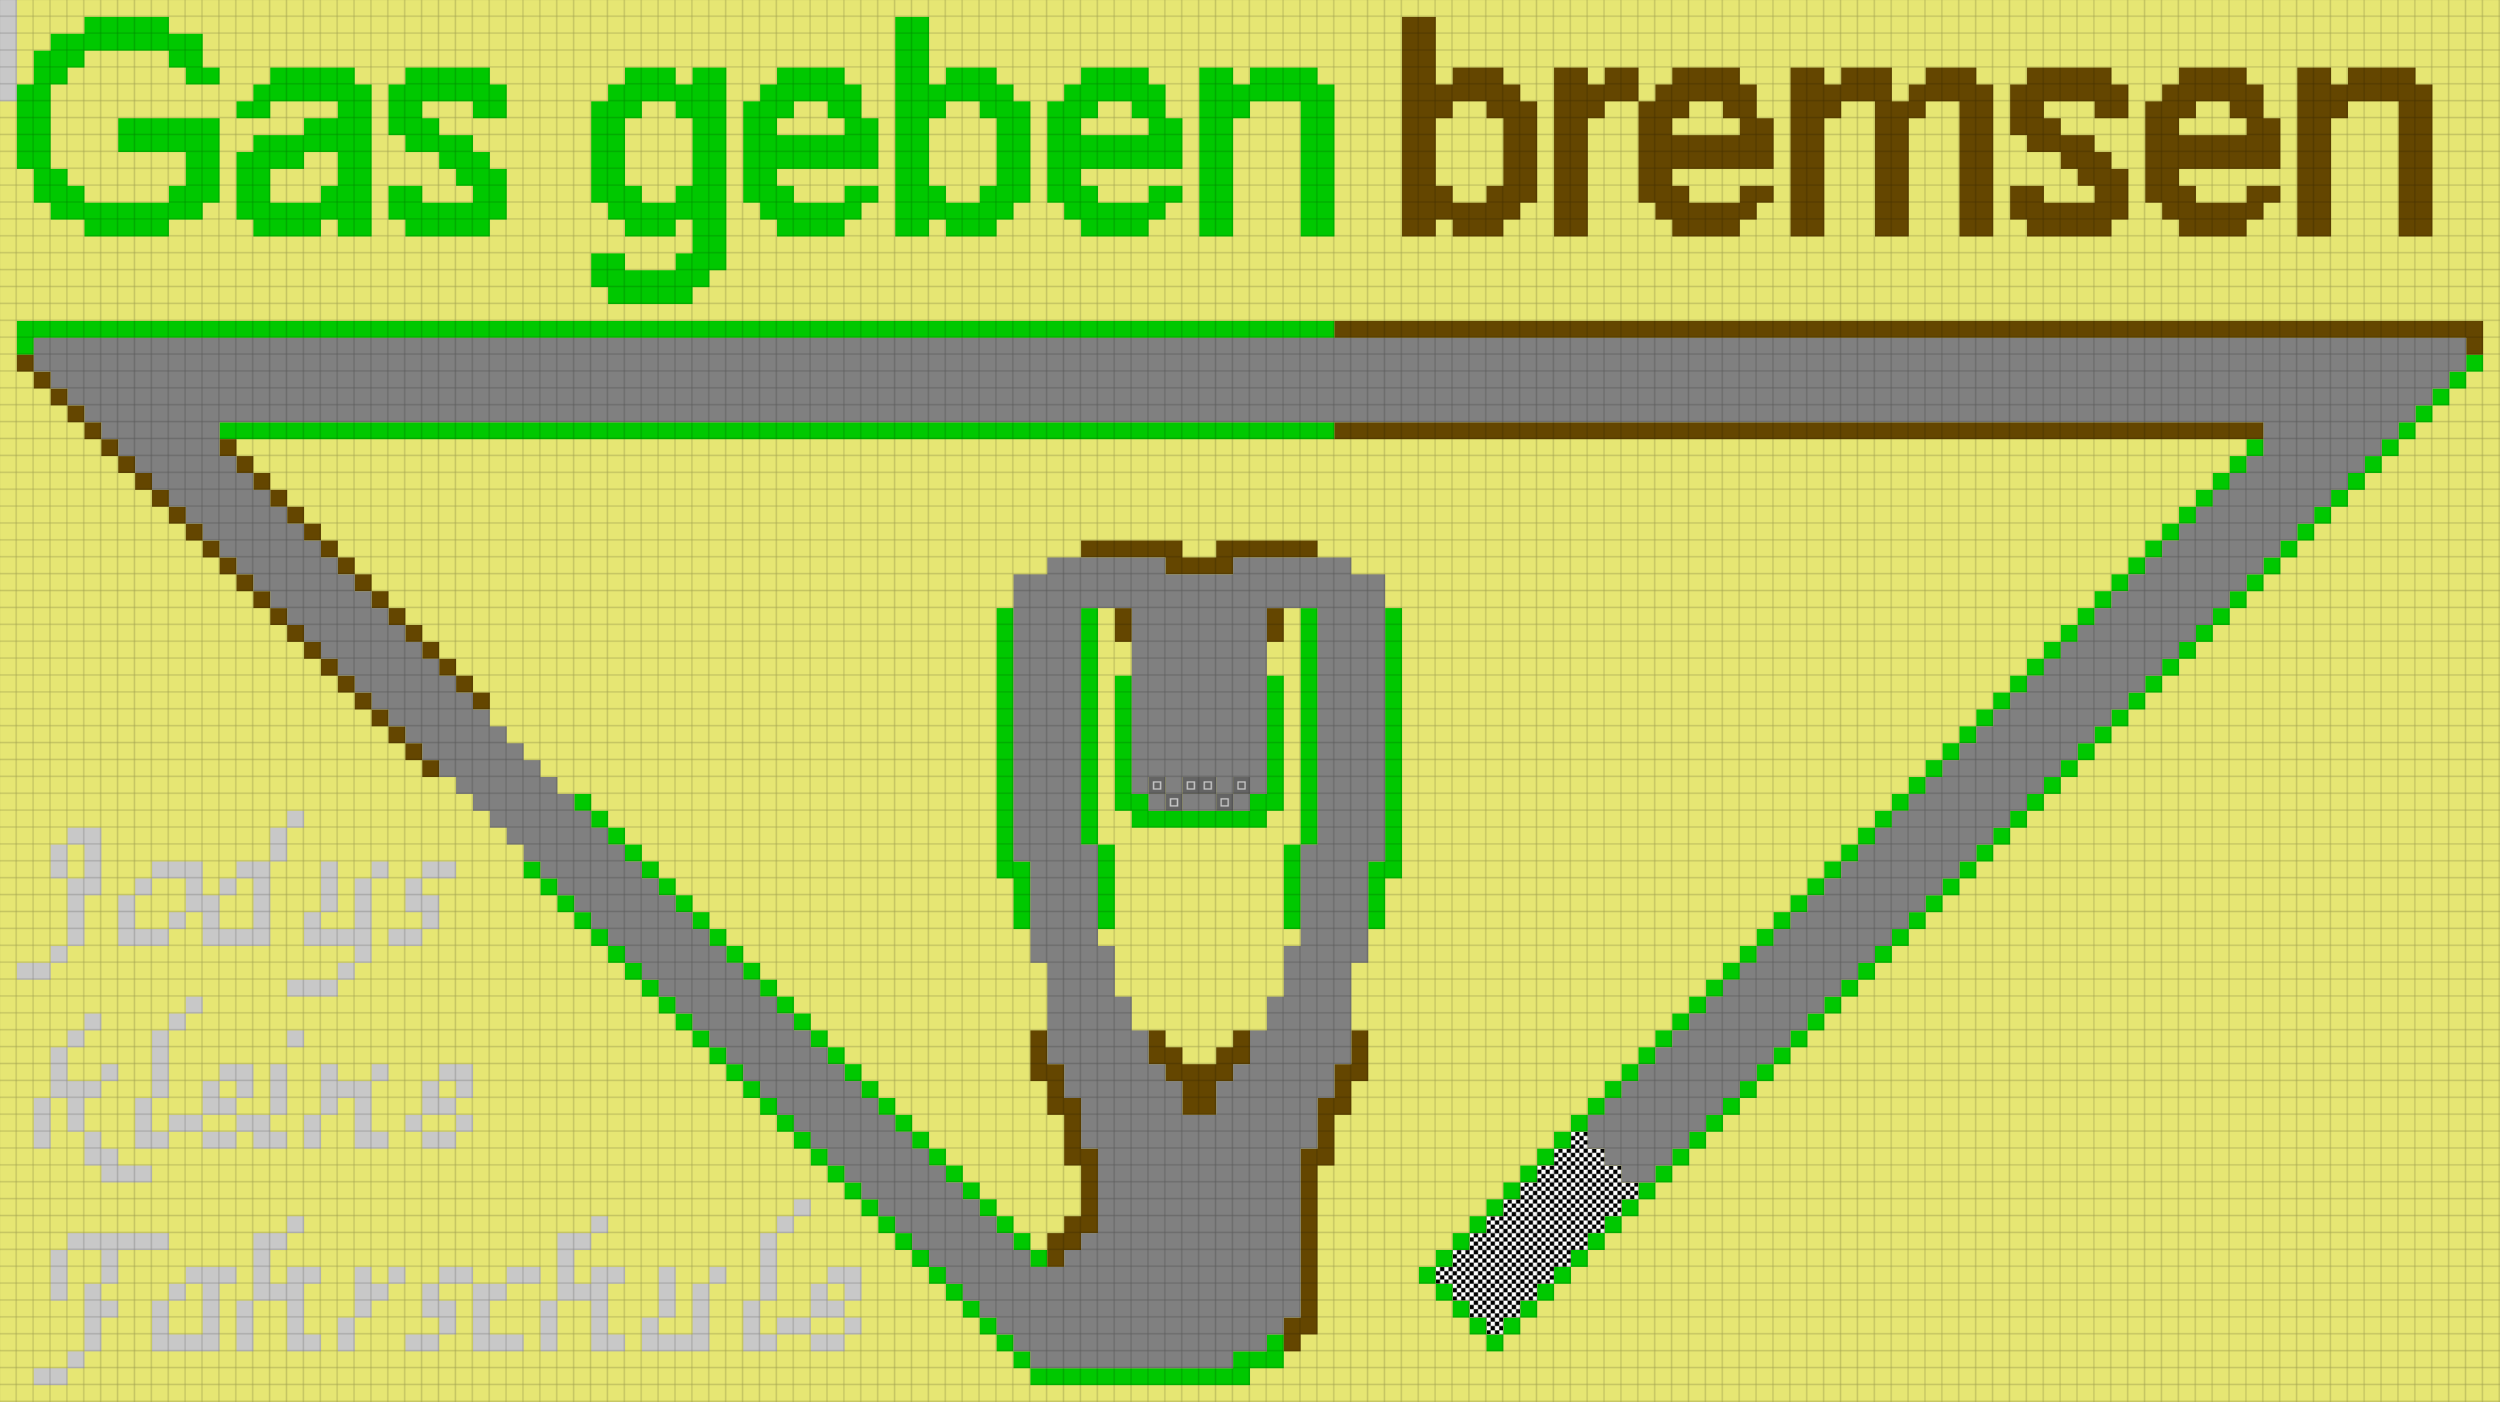 <svg height="996" width="1776" id="mapSvgView" xmlns:xlink="http://www.w3.org/1999/xlink" version="1.1" xmlns="http://www.w3.org/2000/svg"> <defs> <style type="text/css"> .grass {fill: rgb(0, 200, 0);} .road {fill: rgb(128, 128, 128);} .start {fill: url(#startPattern)} .finish {fill: url(#finishPattern)} .mud {fill: rgb(100, 70, 0);} .sand {fill: rgb(230, 230, 115);} .water {fill: blue;} .earth {fill: brown;} .night {fill: black;} .parc {fill: rgb(200, 200, 200);} .cp1color {fill: rgb(0, 102, 255);} .cp2color {fill: rgb(0, 100, 200);} .cp3color {fill: rgb(0, 255, 102);} .cp4color {fill: rgb(0, 200, 0);} .cp5color {fill: rgb(255, 255, 0);} .cp6color {fill: rgb(200, 200, 0);} .cp7color {fill: rgb(255, 0, 0);} .cp8color {fill: rgb(200, 0, 0);} .cp9color {fill: rgb(255, 0, 255);} .cp1 {fill: url(#cp1pattern);} .cp2 {fill: url(#cp2pattern);} .cp3 {fill: url(#cp3pattern);} .cp4 {fill: url(#cp4pattern);} .cp5 {fill: url(#cp5pattern);} .cp6 {fill: url(#cp6pattern);} .cp7 {fill: url(#cp7pattern);} .cp8 {fill: url(#cp8pattern);} .cp9 {fill: url(#cp9pattern);} .primaryColor {fill: rgb(0, 255, 102);} </style> <pattern y="0" x="0" height="12" width="12" patternUnits="userSpaceOnUse" id="grid"> <line stroke-width="1" stroke="black" y2="12" x2="12" y1="0" x1="12"></line> <line stroke-width="1" stroke="black" y2="12" x2="12" y1="12" x1="0"></line> </pattern> <pattern y="0" x="0" height="12" width="12" patternUnits="userSpaceOnUse" id="finishPattern"> <rect fill="black" height="12" width="12" y="0" x="0"></rect> <path fill="white" d="M0,0L3,0L3,3L0,3L0,0M6,0L9,0L9,3L6,3L6,0M3,3L6,3L6,6L3,6L3,3M9,3L12,3L12,6L9,6L9,3"></path> <path fill="white" d="M0,6L3,6L3,9L0,9L0,6M6,6L9,6L9,9L6,9L6,6M3,9L6,9L6,12L3,12L3,9M9,9L12,9L12,12L9,12L9,9"></path> </pattern> <pattern y="0" x="0" height="12" width="12" patternUnits="userSpaceOnUse" id="startPattern"> <rect fill="rgb(100,100,100)" height="12" width="12" y="0" x="0"></rect> <rect stroke-width="1" stroke="rgb(200,200,200)" fill="none" height="5" width="5" y="3.5" x="3.5"></rect> &gt; </pattern> <pattern y="0" x="0" height="12" width="12" patternUnits="userSpaceOnUse" id="cp1pattern"> <rect class="cp1color" height="12" width="12" y="0" x="0"></rect> <path fill="black" d="M0,0L3,0L3,3L0,3L0,0M6,0L9,0L9,3L6,3L6,0M3,3L6,3L6,6L3,6L3,3M9,3L12,3L12,6L9,6L9,3"></path> <path fill="black" d="M0,6L3,6L3,9L0,9L0,6M6,6L9,6L9,9L6,9L6,6M3,9L6,9L6,12L3,12L3,9M9,9L12,9L12,12L9,12L9,9"></path> </pattern> <pattern y="0" x="0" height="12" width="12" patternUnits="userSpaceOnUse" id="cp2pattern"> <rect class="cp2color" height="12" width="12" y="0" x="0"></rect> <path fill="white" d="M0,0L3,0L3,3L0,3L0,0M6,0L9,0L9,3L6,3L6,0M3,3L6,3L6,6L3,6L3,3M9,3L12,3L12,6L9,6L9,3"></path> <path fill="white" d="M0,6L3,6L3,9L0,9L0,6M6,6L9,6L9,9L6,9L6,6M3,9L6,9L6,12L3,12L3,9M9,9L12,9L12,12L9,12L9,9"></path> </pattern> <pattern y="0" x="0" height="12" width="12" patternUnits="userSpaceOnUse" id="cp3pattern"> <rect class="cp3color" height="12" width="12" y="0" x="0"></rect> <path fill="black" d="M0,0L3,0L3,3L0,3L0,0M6,0L9,0L9,3L6,3L6,0M3,3L6,3L6,6L3,6L3,3M9,3L12,3L12,6L9,6L9,3"></path> <path fill="black" d="M0,6L3,6L3,9L0,9L0,6M6,6L9,6L9,9L6,9L6,6M3,9L6,9L6,12L3,12L3,9M9,9L12,9L12,12L9,12L9,9"></path> </pattern> <pattern y="0" x="0" height="12" width="12" patternUnits="userSpaceOnUse" id="cp4pattern"> <rect class="cp4color" height="12" width="12" y="0" x="0"></rect> <path fill="white" d="M0,0L3,0L3,3L0,3L0,0M6,0L9,0L9,3L6,3L6,0M3,3L6,3L6,6L3,6L3,3M9,3L12,3L12,6L9,6L9,3"></path> <path fill="white" d="M0,6L3,6L3,9L0,9L0,6M6,6L9,6L9,9L6,9L6,6M3,9L6,9L6,12L3,12L3,9M9,9L12,9L12,12L9,12L9,9"></path> </pattern> <pattern y="0" x="0" height="12" width="12" patternUnits="userSpaceOnUse" id="cp5pattern"> <rect class="cp5color" height="12" width="12" y="0" x="0"></rect> <path fill="black" d="M0,0L3,0L3,3L0,3L0,0M6,0L9,0L9,3L6,3L6,0M3,3L6,3L6,6L3,6L3,3M9,3L12,3L12,6L9,6L9,3"></path> <path fill="black" d="M0,6L3,6L3,9L0,9L0,6M6,6L9,6L9,9L6,9L6,6M3,9L6,9L6,12L3,12L3,9M9,9L12,9L12,12L9,12L9,9"></path> </pattern> <pattern y="0" x="0" height="12" width="12" patternUnits="userSpaceOnUse" id="cp6pattern"> <rect class="cp6color" height="12" width="12" y="0" x="0"></rect> <path fill="white" d="M0,0L3,0L3,3L0,3L0,0M6,0L9,0L9,3L6,3L6,0M3,3L6,3L6,6L3,6L3,3M9,3L12,3L12,6L9,6L9,3"></path> <path fill="white" d="M0,6L3,6L3,9L0,9L0,6M6,6L9,6L9,9L6,9L6,6M3,9L6,9L6,12L3,12L3,9M9,9L12,9L12,12L9,12L9,9"></path> </pattern> <pattern y="0" x="0" height="12" width="12" patternUnits="userSpaceOnUse" id="cp7pattern"> <rect class="cp7color" height="12" width="12" y="0" x="0"></rect> <path fill="black" d="M0,0L3,0L3,3L0,3L0,0M6,0L9,0L9,3L6,3L6,0M3,3L6,3L6,6L3,6L3,3M9,3L12,3L12,6L9,6L9,3"></path> <path fill="black" d="M0,6L3,6L3,9L0,9L0,6M6,6L9,6L9,9L6,9L6,6M3,9L6,9L6,12L3,12L3,9M9,9L12,9L12,12L9,12L9,9"></path> </pattern> <pattern y="0" x="0" height="12" width="12" patternUnits="userSpaceOnUse" id="cp8pattern"> <rect class="cp8color" height="12" width="12" y="0" x="0"></rect> <path fill="white" d="M0,0L3,0L3,3L0,3L0,0M6,0L9,0L9,3L6,3L6,0M3,3L6,3L6,6L3,6L3,3M9,3L12,3L12,6L9,6L9,3"></path> <path fill="white" d="M0,6L3,6L3,9L0,9L0,6M6,6L9,6L9,9L6,9L6,6M3,9L6,9L6,12L3,12L3,9M9,9L12,9L12,12L9,12L9,9"></path> </pattern> <pattern y="0" x="0" height="12" width="12" patternUnits="userSpaceOnUse" id="cp9pattern"> <rect class="cp9color" height="12" width="12" y="0" x="0"></rect> <path fill="black" d="M0,0L3,0L3,3L0,3L0,0M6,0L9,0L9,3L6,3L6,0M3,3L6,3L6,6L3,6L3,3M9,3L12,3L12,6L9,6L9,3"></path> <path fill="black" d="M0,6L3,6L3,9L0,9L0,6M6,6L9,6L9,9L6,9L6,6M3,9L6,9L6,12L3,12L3,9M9,9L12,9L12,12L9,12L9,9"></path> </pattern> </defs> <rect height="100%" width="100%" y="0" x="0" class="sand" id="mainfill"></rect> <g id="paths"><path class="parc" d="M0,0L0,0L12,0L12,72L0,72L0,0M204,576L204,576L216,576L216,588L204,588L204,576M204,588L204,588L204,612L192,612L192,588L204,588M48,588L48,588L72,588L72,636L60,636L60,672L48,672L48,624L36,624L36,600L48,600L48,588M60,600L60,600L48,600L48,624L60,624L60,600M192,612L192,612L192,672L144,672L144,648L132,648L132,624L108,624L108,612L144,612L144,636L156,636L156,624L168,624L168,612L192,612M108,624L108,624L108,636L96,636L96,624L108,624M180,624L180,624L168,624L168,636L156,636L156,660L180,660L180,624M228,612L228,612L240,612L240,648L228,648L228,612M264,612L264,612L276,612L276,624L264,624L264,612M264,624L264,624L264,684L252,684L252,672L216,672L216,648L228,648L228,660L252,660L252,624L264,624M300,612L300,612L324,612L324,624L300,624L300,612M300,624L300,624L300,636L312,636L312,660L300,660L300,648L288,648L288,624L300,624M96,636L96,636L96,660L120,660L120,648L132,648L132,660L120,660L120,672L84,672L84,636L96,636M300,660L300,660L300,672L276,672L276,660L300,660M48,672L48,672L48,684L36,684L36,672L48,672M36,684L36,684L36,696L12,696L12,684L36,684M252,684L252,684L252,696L240,696L240,684L252,684M240,696L240,696L240,708L204,708L204,696L240,696M132,708L132,708L144,708L144,720L132,720L132,708M132,720L132,720L132,732L120,732L120,720L132,720M60,720L60,720L72,720L72,732L60,732L60,720M60,732L60,732L60,744L48,744L48,732L60,732M120,732L120,732L120,780L108,780L108,732L120,732M48,744L48,744L48,768L72,768L72,756L84,756L84,768L72,768L72,780L60,780L60,804L48,804L48,780L36,780L36,744L48,744M204,732L204,732L216,732L216,744L204,744L204,732M156,756L156,756L180,756L180,780L168,780L168,768L156,768L156,756M156,768L156,768L156,780L168,780L168,792L144,792L144,768L156,768M192,756L192,756L204,756L204,792L192,792L192,756M228,756L228,756L240,756L240,768L264,768L264,756L276,756L276,768L264,768L264,804L276,804L276,816L252,816L252,780L240,780L240,792L228,792L228,756M312,756L312,756L336,756L336,780L324,780L324,768L312,768L312,756M312,768L312,768L312,780L324,780L324,792L300,792L300,768L312,768M36,780L36,780L36,816L24,816L24,780L36,780M108,780L108,780L108,804L120,804L120,792L144,792L144,804L120,804L120,816L96,816L96,780L108,780M168,792L168,792L192,792L192,804L204,804L204,816L180,816L180,804L168,804L168,792M228,792L228,792L228,816L216,816L216,792L228,792M300,792L300,792L300,804L288,804L288,792L300,792M324,792L324,792L336,792L336,804L324,804L324,792M60,804L60,804L72,804L72,816L84,816L84,828L108,828L108,840L72,840L72,828L60,828L60,804M144,804L144,804L168,804L168,816L144,816L144,804M300,804L300,804L324,804L324,816L300,816L300,804M564,852L564,852L576,852L576,864L564,864L564,852M564,864L564,864L564,876L552,876L552,864L564,864M204,864L204,864L216,864L216,876L204,876L204,864M204,876L204,876L204,888L192,888L192,912L204,912L204,900L228,900L228,912L216,912L216,948L228,948L228,960L204,960L204,924L180,924L180,876L204,876M420,864L420,864L432,864L432,876L420,876L420,864M420,876L420,876L420,888L408,888L408,912L420,912L420,900L444,900L444,912L432,912L432,948L444,948L444,960L420,960L420,924L396,924L396,876L420,876M552,876L552,876L552,924L540,924L540,876L552,876M48,876L48,876L120,876L120,888L84,888L84,912L72,912L72,888L48,888L48,876M48,888L48,888L48,924L36,924L36,888L48,888M72,912L72,912L72,924L84,924L84,936L72,936L72,960L60,960L60,912L72,912M132,900L132,900L168,900L168,912L156,912L156,960L108,960L108,924L120,924L120,912L132,912L132,900M144,912L144,912L132,912L132,924L120,924L120,948L144,948L144,912M252,900L252,900L264,900L264,912L276,912L276,900L288,900L288,912L276,912L276,924L264,924L264,936L252,936L252,900M312,900L312,900L336,900L336,912L312,912L312,900M312,912L312,912L312,924L324,924L324,948L312,948L312,936L300,936L300,912L312,912M336,912L336,912L360,912L360,900L384,900L384,912L360,912L360,924L348,924L348,948L372,948L372,960L336,960L336,912M468,900L468,900L480,900L480,936L468,936L468,900M504,900L504,900L516,900L516,912L504,912L504,900M504,912L504,912L504,960L456,960L456,936L468,936L468,948L492,948L492,912L504,912M588,900L588,900L612,900L612,924L600,924L600,912L588,912L588,900M588,912L588,912L588,924L600,924L600,936L576,936L576,912L588,912M180,924L180,924L180,960L168,960L168,924L180,924M396,924L396,924L396,960L384,960L384,924L396,924M540,924L540,924L540,948L552,948L552,936L576,936L576,948L552,948L552,960L528,960L528,924L540,924M252,936L252,936L252,960L240,960L240,936L252,936M600,936L600,936L612,936L612,948L600,948L600,936M312,948L312,948L312,960L288,960L288,948L312,948M576,948L576,948L600,948L600,960L576,960L576,948M60,960L60,960L60,972L48,972L48,960L60,960M48,972L48,972L48,984L24,984L24,972Z"></path><path class="grass" d="M60,12L60,12L120,12L120,24L144,24L144,48L156,48L156,60L132,60L132,48L120,48L120,36L60,36L60,48L48,48L48,60L36,60L36,120L48,120L48,132L60,132L60,144L120,144L120,132L132,132L132,108L84,108L84,84L156,84L156,144L144,144L144,156L120,156L120,168L60,168L60,156L36,156L36,144L24,144L24,120L12,120L12,60L24,60L24,36L36,36L36,24L60,24L60,12M636,12L636,12L660,12L660,60L672,60L672,48L708,48L708,60L720,60L720,72L732,72L732,144L720,144L720,156L708,156L708,168L672,168L672,156L660,156L660,168L636,168L636,12M192,48L192,48L252,48L252,60L264,60L264,168L240,168L240,156L228,156L228,168L180,168L180,156L168,156L168,108L180,108L180,96L216,96L216,84L240,84L240,72L192,72L192,84L168,84L168,72L180,72L180,60L192,60L192,48M288,48L288,48L348,48L348,60L360,60L360,84L336,84L336,72L300,72L300,84L312,84L312,96L336,96L336,108L348,108L348,120L360,120L360,156L348,156L348,168L288,168L288,156L276,156L276,132L300,132L300,144L336,144L336,132L324,132L324,120L312,120L312,108L288,108L288,96L276,96L276,60L288,60L288,48M444,48L444,48L480,48L480,60L492,60L492,48L516,48L516,192L504,192L504,204L492,204L492,216L432,216L432,204L420,204L420,180L444,180L444,192L480,192L480,180L492,180L492,156L480,156L480,168L444,168L444,156L432,156L432,144L420,144L420,72L432,72L432,60L444,60L444,48M552,48L552,48L600,48L600,60L612,60L612,84L624,84L624,120L552,120L552,132L564,132L564,144L600,144L600,132L624,132L624,144L612,144L612,156L600,156L600,168L552,168L552,156L540,156L540,144L528,144L528,72L540,72L540,60L552,60L552,48M768,48L768,48L816,48L816,60L828,60L828,84L840,84L840,120L768,120L768,132L780,132L780,144L816,144L816,132L840,132L840,144L828,144L828,156L816,156L816,168L768,168L768,156L756,156L756,144L744,144L744,72L756,72L756,60L768,60L768,48M852,48L852,48L876,48L876,60L888,60L888,48L936,48L936,60L948,60L948,168L924,168L924,72L888,72L888,84L876,84L876,168L852,168L852,48M468,72L468,72L456,72L456,84L444,84L444,132L456,132L456,144L480,144L480,132L492,132L492,84L480,84L480,72L468,72M576,72L576,72L564,72L564,84L552,84L552,96L600,96L600,84L588,84L588,72L576,72M684,72L684,72L672,72L672,84L660,84L660,132L672,132L672,144L696,144L696,132L708,132L708,84L696,84L696,72L684,72M792,72L792,72L780,72L780,84L768,84L768,96L816,96L816,84L804,84L804,72L792,72M228,108L228,108L216,108L216,120L192,120L192,144L228,144L228,132L240,132L240,108L228,108M12,228L12,228L948,228L948,240L24,240L24,252L12,252L12,228M1752,252L1752,252L1764,252L1764,264L1752,264L1752,252M1752,264L1752,264L1752,276L1740,276L1740,264L1752,264M1740,276L1740,276L1740,288L1728,288L1728,276L1740,276M1728,288L1728,288L1728,300L1716,300L1716,288L1728,288M1716,300L1716,300L1716,312L1704,312L1704,300L1716,300M156,300L156,300L948,300L948,312L156,312L156,300M1704,312L1704,312L1704,324L1692,324L1692,312L1704,312M1596,312L1596,312L1608,312L1608,324L1596,324L1596,312M1596,324L1596,324L1596,336L1584,336L1584,324L1596,324M1692,324L1692,324L1692,336L1680,336L1680,324L1692,324M1584,336L1584,336L1584,348L1572,348L1572,336L1584,336M1680,336L1680,336L1680,348L1668,348L1668,336L1680,336M1572,348L1572,348L1572,360L1560,360L1560,348L1572,348M1668,348L1668,348L1668,360L1656,360L1656,348L1668,348M1560,360L1560,360L1560,372L1548,372L1548,360L1560,360M1656,360L1656,360L1656,372L1644,372L1644,360L1656,360M1548,372L1548,372L1548,384L1536,384L1536,372L1548,372M1644,372L1644,372L1644,384L1632,384L1632,372L1644,372M1536,384L1536,384L1536,396L1524,396L1524,384L1536,384M1632,384L1632,384L1632,396L1620,396L1620,384L1632,384M1524,396L1524,396L1524,408L1512,408L1512,396L1524,396M1620,396L1620,396L1620,408L1608,408L1608,396L1620,396M1512,408L1512,408L1512,420L1500,420L1500,408L1512,408M1608,408L1608,408L1608,420L1596,420L1596,408L1608,408M1500,420L1500,420L1500,432L1488,432L1488,420L1500,420M1596,420L1596,420L1596,432L1584,432L1584,420L1596,420M1488,432L1488,432L1488,444L1476,444L1476,432L1488,432M1584,432L1584,432L1584,444L1572,444L1572,432L1584,432M708,432L708,432L720,432L720,612L732,612L732,660L720,660L720,624L708,624L708,432M768,432L768,432L780,432L780,600L768,600L768,432M924,432L924,432L936,432L936,600L924,600L924,432M984,432L984,432L996,432L996,624L984,624L984,660L972,660L972,612L984,612L984,432M1476,444L1476,444L1476,456L1464,456L1464,444L1476,444M1572,444L1572,444L1572,456L1560,456L1560,444L1572,444M1464,456L1464,456L1464,468L1452,468L1452,456L1464,456M1560,456L1560,456L1560,468L1548,468L1548,456L1560,456M1452,468L1452,468L1452,480L1440,480L1440,468L1452,468M1548,468L1548,468L1548,480L1536,480L1536,468L1548,468M1440,480L1440,480L1440,492L1428,492L1428,480L1440,480M1536,480L1536,480L1536,492L1524,492L1524,480L1536,480M792,480L792,480L804,480L804,564L816,564L816,576L888,576L888,564L900,564L900,480L912,480L912,576L900,576L900,588L804,588L804,576L792,576L792,480M1428,492L1428,492L1428,504L1416,504L1416,492L1428,492M1524,492L1524,492L1524,504L1512,504L1512,492L1524,492M1416,504L1416,504L1416,516L1404,516L1404,504L1416,504M1512,504L1512,504L1512,516L1500,516L1500,504L1512,504M1404,516L1404,516L1404,528L1392,528L1392,516L1404,516M1500,516L1500,516L1500,528L1488,528L1488,516L1500,516M1392,528L1392,528L1392,540L1380,540L1380,528L1392,528M1488,528L1488,528L1488,540L1476,540L1476,528L1488,528M1380,540L1380,540L1380,552L1368,552L1368,540L1380,540M1476,540L1476,540L1476,552L1464,552L1464,540L1476,540M1368,552L1368,552L1368,564L1356,564L1356,552L1368,552M1464,552L1464,552L1464,564L1452,564L1452,552L1464,552M1356,564L1356,564L1356,576L1344,576L1344,564L1356,564M1452,564L1452,564L1452,576L1440,576L1440,564L1452,564M408,564L408,564L420,564L420,576L408,576L408,564M420,576L420,576L432,576L432,588L420,588L420,576M1344,576L1344,576L1344,588L1332,588L1332,576L1344,576M1440,576L1440,576L1440,588L1428,588L1428,576L1440,576M432,588L432,588L444,588L444,600L432,600L432,588M1332,588L1332,588L1332,600L1320,600L1320,588L1332,588M1428,588L1428,588L1428,600L1416,600L1416,588L1428,588M444,600L444,600L456,600L456,612L444,612L444,600M780,600L780,600L792,600L792,660L780,660L780,600M924,600L924,600L924,660L912,660L912,600L924,600M1320,600L1320,600L1320,612L1308,612L1308,600L1320,600M1416,600L1416,600L1416,612L1404,612L1404,600L1416,600M456,612L456,612L468,612L468,624L456,624L456,612M1308,612L1308,612L1308,624L1296,624L1296,612L1308,612M1404,612L1404,612L1404,624L1392,624L1392,612L1404,612M372,612L372,612L384,612L384,624L372,624L372,612M384,624L384,624L396,624L396,636L384,636L384,624M468,624L468,624L480,624L480,636L468,636L468,624M1296,624L1296,624L1296,636L1284,636L1284,624L1296,624M1392,624L1392,624L1392,636L1380,636L1380,624L1392,624M396,636L396,636L408,636L408,648L396,648L396,636M480,636L480,636L492,636L492,648L480,648L480,636M1284,636L1284,636L1284,648L1272,648L1272,636L1284,636M1380,636L1380,636L1380,648L1368,648L1368,636L1380,636M408,648L408,648L420,648L420,660L408,660L408,648M492,648L492,648L504,648L504,660L492,660L492,648M1272,648L1272,648L1272,660L1260,660L1260,648L1272,648M1368,648L1368,648L1368,660L1356,660L1356,648L1368,648M420,660L420,660L432,660L432,672L420,672L420,660M504,660L504,660L516,660L516,672L504,672L504,660M1260,660L1260,660L1260,672L1248,672L1248,660L1260,660M1356,660L1356,660L1356,672L1344,672L1344,660L1356,660M432,672L432,672L444,672L444,684L432,684L432,672M516,672L516,672L528,672L528,684L516,684L516,672M1248,672L1248,672L1248,684L1236,684L1236,672L1248,672M1344,672L1344,672L1344,684L1332,684L1332,672L1344,672M444,684L444,684L456,684L456,696L444,696L444,684M528,684L528,684L540,684L540,696L528,696L528,684M1236,684L1236,684L1236,696L1224,696L1224,684L1236,684M1332,684L1332,684L1332,696L1320,696L1320,684L1332,684M456,696L456,696L468,696L468,708L456,708L456,696M540,696L540,696L552,696L552,708L540,708L540,696M1224,696L1224,696L1224,708L1212,708L1212,696L1224,696M1320,696L1320,696L1320,708L1308,708L1308,696L1320,696M468,708L468,708L480,708L480,720L468,720L468,708M552,708L552,708L564,708L564,720L552,720L552,708M1212,708L1212,708L1212,720L1200,720L1200,708L1212,708M1308,708L1308,708L1308,720L1296,720L1296,708L1308,708M480,720L480,720L492,720L492,732L480,732L480,720M564,720L564,720L576,720L576,732L564,732L564,720M1200,720L1200,720L1200,732L1188,732L1188,720L1200,720M1296,720L1296,720L1296,732L1284,732L1284,720L1296,720M492,732L492,732L504,732L504,744L492,744L492,732M576,732L576,732L588,732L588,744L576,744L576,732M1188,732L1188,732L1188,744L1176,744L1176,732L1188,732M1284,732L1284,732L1284,744L1272,744L1272,732L1284,732M504,744L504,744L516,744L516,756L504,756L504,744M588,744L588,744L600,744L600,756L588,756L588,744M1176,744L1176,744L1176,756L1164,756L1164,744L1176,744M1272,744L1272,744L1272,756L1260,756L1260,744L1272,744M516,756L516,756L528,756L528,768L516,768L516,756M600,756L600,756L612,756L612,768L600,768L600,756M1164,756L1164,756L1164,768L1152,768L1152,756L1164,756M1260,756L1260,756L1260,768L1248,768L1248,756L1260,756M528,768L528,768L540,768L540,780L528,780L528,768M612,768L612,768L624,768L624,780L612,780L612,768M1152,768L1152,768L1152,780L1140,780L1140,768L1152,768M1248,768L1248,768L1248,780L1236,780L1236,768L1248,768M540,780L540,780L552,780L552,792L540,792L540,780M624,780L624,780L636,780L636,792L624,792L624,780M1140,780L1140,780L1140,792L1128,792L1128,780L1140,780M1236,780L1236,780L1236,792L1224,792L1224,780L1236,780M552,792L552,792L564,792L564,804L552,804L552,792M636,792L636,792L648,792L648,804L636,804L636,792M1128,792L1128,792L1128,804L1116,804L1116,792L1128,792M1224,792L1224,792L1224,804L1212,804L1212,792L1224,792M564,804L564,804L576,804L576,816L564,816L564,804M648,804L648,804L660,804L660,816L648,816L648,804M1116,804L1116,804L1116,816L1104,816L1104,804L1116,804M1212,804L1212,804L1212,816L1200,816L1200,804L1212,804M576,816L576,816L588,816L588,828L576,828L576,816M660,816L660,816L672,816L672,828L660,828L660,816M1104,816L1104,816L1104,828L1092,828L1092,816L1104,816M1200,816L1200,816L1200,828L1188,828L1188,816L1200,816M588,828L588,828L600,828L600,840L588,840L588,828M672,828L672,828L684,828L684,840L672,840L672,828M1092,828L1092,828L1092,840L1080,840L1080,828L1092,828M1188,828L1188,828L1188,840L1176,840L1176,828L1188,828M600,840L600,840L612,840L612,852L600,852L600,840M684,840L684,840L696,840L696,852L684,852L684,840M1080,840L1080,840L1080,852L1068,852L1068,840L1080,840M1176,840L1176,840L1176,852L1164,852L1164,840L1176,840M612,852L612,852L624,852L624,864L612,864L612,852M696,852L696,852L708,852L708,864L696,864L696,852M1068,852L1068,852L1068,864L1056,864L1056,852L1068,852M1164,852L1164,852L1164,864L1152,864L1152,852L1164,852M624,864L624,864L636,864L636,876L624,876L624,864M708,864L708,864L720,864L720,876L708,876L708,864M1056,864L1056,864L1056,876L1044,876L1044,864L1056,864M1152,864L1152,864L1152,876L1140,876L1140,864L1152,864M636,876L636,876L648,876L648,888L636,888L636,876M720,876L720,876L732,876L732,888L720,888L720,876M1044,876L1044,876L1044,888L1032,888L1032,876L1044,876M1140,876L1140,876L1140,888L1128,888L1128,876L1140,876M648,888L648,888L660,888L660,900L648,900L648,888M732,888L732,888L744,888L744,900L732,900L732,888M1032,888L1032,888L1032,900L1020,900L1020,888L1032,888M1128,888L1128,888L1128,900L1116,900L1116,888L1128,888M660,900L660,900L672,900L672,912L660,912L660,900M1020,900L1020,900L1020,912L1008,912L1008,900L1020,900M1116,900L1116,900L1116,912L1104,912L1104,900L1116,900M672,912L672,912L684,912L684,924L672,924L672,912M1020,912L1020,912L1032,912L1032,924L1020,924L1020,912M1104,912L1104,912L1104,924L1092,924L1092,912L1104,912M684,924L684,924L696,924L696,936L684,936L684,924M1032,924L1032,924L1044,924L1044,936L1032,936L1032,924M1092,924L1092,924L1092,936L1080,936L1080,924L1092,924M696,936L696,936L708,936L708,948L696,948L696,936M1044,936L1044,936L1056,936L1056,948L1044,948L1044,936M1080,936L1080,936L1080,948L1068,948L1068,936L1080,936M708,948L708,948L720,948L720,960L708,960L708,948M1056,948L1056,948L1068,948L1068,960L1056,960L1056,948M720,960L720,960L732,960L732,972L720,972L720,960M900,948L900,948L912,948L912,972L888,972L888,984L732,984L732,972L876,972L876,960L900,960Z"></path><path class="mud" d="M996,12L996,12L1020,12L1020,60L1032,60L1032,48L1068,48L1068,60L1080,60L1080,72L1092,72L1092,144L1080,144L1080,156L1068,156L1068,168L1032,168L1032,156L1020,156L1020,168L996,168L996,12M1104,48L1104,48L1128,48L1128,60L1140,60L1140,48L1164,48L1164,72L1140,72L1140,84L1128,84L1128,168L1104,168L1104,48M1188,48L1188,48L1236,48L1236,60L1248,60L1248,84L1260,84L1260,120L1188,120L1188,132L1200,132L1200,144L1236,144L1236,132L1260,132L1260,144L1248,144L1248,156L1236,156L1236,168L1188,168L1188,156L1176,156L1176,144L1164,144L1164,72L1176,72L1176,60L1188,60L1188,48M1272,48L1272,48L1296,48L1296,60L1308,60L1308,48L1344,48L1344,72L1356,72L1356,60L1368,60L1368,48L1404,48L1404,60L1416,60L1416,168L1392,168L1392,72L1368,72L1368,84L1356,84L1356,168L1332,168L1332,72L1308,72L1308,84L1296,84L1296,168L1272,168L1272,48M1440,48L1440,48L1500,48L1500,60L1512,60L1512,84L1488,84L1488,72L1452,72L1452,84L1464,84L1464,96L1488,96L1488,108L1500,108L1500,120L1512,120L1512,156L1500,156L1500,168L1440,168L1440,156L1428,156L1428,132L1452,132L1452,144L1488,144L1488,132L1476,132L1476,120L1464,120L1464,108L1440,108L1440,96L1428,96L1428,60L1440,60L1440,48M1548,48L1548,48L1596,48L1596,60L1608,60L1608,84L1620,84L1620,120L1548,120L1548,132L1560,132L1560,144L1596,144L1596,132L1620,132L1620,144L1608,144L1608,156L1596,156L1596,168L1548,168L1548,156L1536,156L1536,144L1524,144L1524,72L1536,72L1536,60L1548,60L1548,48M1632,48L1632,48L1656,48L1656,60L1668,60L1668,48L1716,48L1716,60L1728,60L1728,168L1704,168L1704,72L1668,72L1668,84L1656,84L1656,168L1632,168L1632,48M1044,72L1044,72L1032,72L1032,84L1020,84L1020,132L1032,132L1032,144L1056,144L1056,132L1068,132L1068,84L1056,84L1056,72L1044,72M1212,72L1212,72L1200,72L1200,84L1188,84L1188,96L1236,96L1236,84L1224,84L1224,72L1212,72M1572,72L1572,72L1560,72L1560,84L1548,84L1548,96L1596,96L1596,84L1584,84L1584,72L1572,72M948,228L948,228L1764,228L1764,252L1752,252L1752,240L948,240L948,228M12,252L12,252L24,252L24,264L12,264L12,252M24,264L24,264L36,264L36,276L24,276L24,264M36,276L36,276L48,276L48,288L36,288L36,276M48,288L48,288L60,288L60,300L48,300L48,288M60,300L60,300L72,300L72,312L60,312L60,300M72,312L72,312L84,312L84,324L72,324L72,312M948,300L948,300L1608,300L1608,312L948,312L948,300M84,324L84,324L96,324L96,336L84,336L84,324M156,312L156,312L168,312L168,324L156,324L156,312M168,324L168,324L180,324L180,336L168,336L168,324M96,336L96,336L108,336L108,348L96,348L96,336M180,336L180,336L192,336L192,348L180,348L180,336M108,348L108,348L120,348L120,360L108,360L108,348M192,348L192,348L204,348L204,360L192,360L192,348M120,360L120,360L132,360L132,372L120,372L120,360M204,360L204,360L216,360L216,372L204,372L204,360M132,372L132,372L144,372L144,384L132,384L132,372M216,372L216,372L228,372L228,384L216,384L216,372M144,384L144,384L156,384L156,396L144,396L144,384M228,384L228,384L240,384L240,396L228,396L228,384M156,396L156,396L168,396L168,408L156,408L156,396M240,396L240,396L252,396L252,408L240,408L240,396M768,384L768,384L840,384L840,396L864,396L864,384L936,384L936,396L876,396L876,408L828,408L828,396L768,396L768,384M168,408L168,408L180,408L180,420L168,420L168,408M252,408L252,408L264,408L264,420L252,420L252,408M180,420L180,420L192,420L192,432L180,432L180,420M264,420L264,420L276,420L276,432L264,432L264,420M192,432L192,432L204,432L204,444L192,444L192,432M276,432L276,432L288,432L288,444L276,444L276,432M204,444L204,444L216,444L216,456L204,456L204,444M288,444L288,444L300,444L300,456L288,456L288,444M792,432L792,432L804,432L804,456L792,456L792,432M900,432L900,432L912,432L912,456L900,456L900,432M216,456L216,456L228,456L228,468L216,468L216,456M300,456L300,456L312,456L312,468L300,468L300,456M228,468L228,468L240,468L240,480L228,480L228,468M312,468L312,468L324,468L324,480L312,480L312,468M240,480L240,480L252,480L252,492L240,492L240,480M324,480L324,480L336,480L336,492L324,492L324,480M252,492L252,492L264,492L264,504L252,504L252,492M336,492L336,492L348,492L348,504L336,504L336,492M264,504L264,504L276,504L276,516L264,516L264,504M276,516L276,516L288,516L288,528L276,528L276,516M288,528L288,528L300,528L300,540L288,540L288,528M300,540L300,540L312,540L312,552L300,552L300,540M732,732L732,732L744,732L744,756L756,756L756,780L768,780L768,816L780,816L780,876L768,876L768,888L756,888L756,900L744,900L744,876L756,876L756,864L768,864L768,828L756,828L756,792L744,792L744,768L732,768L732,732M816,732L816,732L828,732L828,744L840,744L840,756L864,756L864,744L876,744L876,732L888,732L888,756L876,756L876,768L864,768L864,792L840,792L840,768L828,768L828,756L816,756L816,732M960,732L960,732L972,732L972,768L960,768L960,792L948,792L948,828L936,828L936,948L924,948L924,960L912,960L912,936L924,936L924,816L936,816L936,780L948,780L948,756L960,756Z"></path><path class="road" d="M24,240L24,240L1752,240L1752,264L1740,264L1740,276L1728,276L1728,288L1716,288L1716,300L1704,300L1704,312L1692,312L1692,324L1680,324L1680,336L1668,336L1668,348L1656,348L1656,360L1644,360L1644,372L1632,372L1632,384L1620,384L1620,396L1608,396L1608,408L1596,408L1596,420L1584,420L1584,432L1572,432L1572,444L1560,444L1560,456L1548,456L1548,468L1536,468L1536,480L1524,480L1524,492L1512,492L1512,504L1500,504L1500,516L1488,516L1488,528L1476,528L1476,540L1464,540L1464,552L1452,552L1452,564L1440,564L1440,576L1428,576L1428,588L1416,588L1416,600L1404,600L1404,612L1392,612L1392,624L1380,624L1380,636L1368,636L1368,648L1356,648L1356,660L1344,660L1344,672L1332,672L1332,684L1320,684L1320,696L1308,696L1308,708L1296,708L1296,720L1284,720L1284,732L1272,732L1272,744L1260,744L1260,756L1248,756L1248,768L1236,768L1236,780L1224,780L1224,792L1212,792L1212,804L1200,804L1200,816L1188,816L1188,828L1176,828L1176,840L1152,840L1152,828L1140,828L1140,816L1128,816L1128,792L1140,792L1140,780L1152,780L1152,768L1164,768L1164,756L1176,756L1176,744L1188,744L1188,732L1200,732L1200,720L1212,720L1212,708L1224,708L1224,696L1236,696L1236,684L1248,684L1248,672L1260,672L1260,660L1272,660L1272,648L1284,648L1284,636L1296,636L1296,624L1308,624L1308,612L1320,612L1320,600L1332,600L1332,588L1344,588L1344,576L1356,576L1356,564L1368,564L1368,552L1380,552L1380,540L1392,540L1392,528L1404,528L1404,516L1416,516L1416,504L1428,504L1428,492L1440,492L1440,480L1452,480L1452,468L1464,468L1464,456L1476,456L1476,444L1488,444L1488,432L1500,432L1500,420L1512,420L1512,408L1524,408L1524,396L1536,396L1536,384L1548,384L1548,372L1560,372L1560,360L1572,360L1572,348L1584,348L1584,336L1596,336L1596,324L1608,324L1608,300L156,300L156,324L168,324L168,336L180,336L180,348L192,348L192,360L204,360L204,372L216,372L216,384L228,384L228,396L240,396L240,408L252,408L252,420L264,420L264,432L276,432L276,444L288,444L288,456L300,456L300,468L312,468L312,480L324,480L324,492L336,492L336,504L348,504L348,516L360,516L360,528L372,528L372,540L384,540L384,552L396,552L396,564L408,564L408,576L420,576L420,588L432,588L432,600L444,600L444,612L456,612L456,624L468,624L468,636L480,636L480,648L492,648L492,660L504,660L504,672L516,672L516,684L528,684L528,696L540,696L540,708L552,708L552,720L564,720L564,732L576,732L576,744L588,744L588,756L600,756L600,768L612,768L612,780L624,780L624,792L636,792L636,804L648,804L648,816L660,816L660,828L672,828L672,840L684,840L684,852L696,852L696,864L708,864L708,876L720,876L720,888L732,888L732,900L756,900L756,888L768,888L768,876L780,876L780,816L768,816L768,780L756,780L756,756L744,756L744,684L732,684L732,612L720,612L720,408L744,408L744,396L828,396L828,408L876,408L876,396L960,396L960,408L984,408L984,612L972,612L972,684L960,684L960,756L948,756L948,780L936,780L936,816L924,816L924,936L912,936L912,948L900,948L900,960L876,960L876,972L732,972L732,960L720,960L720,948L708,948L708,936L696,936L696,924L684,924L684,912L672,912L672,900L660,900L660,888L648,888L648,876L636,876L636,864L624,864L624,852L612,852L612,840L600,840L600,828L588,828L588,816L576,816L576,804L564,804L564,792L552,792L552,780L540,780L540,768L528,768L528,756L516,756L516,744L504,744L504,732L492,732L492,720L480,720L480,708L468,708L468,696L456,696L456,684L444,684L444,672L432,672L432,660L420,660L420,648L408,648L408,636L396,636L396,624L384,624L384,612L372,612L372,600L360,600L360,588L348,588L348,576L336,576L336,564L324,564L324,552L312,552L312,540L300,540L300,528L288,528L288,516L276,516L276,504L264,504L264,492L252,492L252,480L240,480L240,468L228,468L228,456L216,456L216,444L204,444L204,432L192,432L192,420L180,420L180,408L168,408L168,396L156,396L156,384L144,384L144,372L132,372L132,360L120,360L120,348L108,348L108,336L96,336L96,324L84,324L84,312L72,312L72,300L60,300L60,288L48,288L48,276L36,276L36,264L24,264L24,240M780,432L780,432L768,432L768,600L780,600L780,672L792,672L792,708L804,708L804,732L816,732L816,756L828,756L828,768L840,768L840,792L864,792L864,768L876,768L876,756L888,756L888,732L900,732L900,708L912,708L912,672L924,672L924,600L936,600L936,432L900,432L900,564L888,564L888,552L876,552L876,564L864,564L864,552L840,552L840,564L828,564L828,552L816,552L816,564L804,564L804,432L780,432M816,564L816,564L828,564L828,576L816,576L816,564M840,564L840,564L864,564L864,576L840,576L840,564M876,564L876,564L888,564L888,576L876,576Z"></path><path class="start" d="M816,552L816,552L828,552L828,564L816,564L816,552M828,564L828,564L840,564L840,552L864,552L864,564L840,564L840,576L828,576L828,564M864,564L864,564L876,564L876,552L888,552L888,564L876,564L876,576L864,576Z"></path><path class="finish" d="M1116,804L1116,804L1128,804L1128,816L1140,816L1140,828L1152,828L1152,840L1164,840L1164,852L1152,852L1152,864L1140,864L1140,876L1128,876L1128,888L1116,888L1116,900L1104,900L1104,912L1092,912L1092,924L1080,924L1080,936L1068,936L1068,948L1056,948L1056,936L1044,936L1044,924L1032,924L1032,912L1020,912L1020,900L1032,900L1032,888L1044,888L1044,876L1056,876L1056,864L1068,864L1068,852L1080,852L1080,840L1092,840L1092,828L1104,828L1104,816L1116,816Z"></path></g> <rect opacity=".3" fill="url(#grid)" height="100%" width="100%" y="0" x="0"></rect></svg>